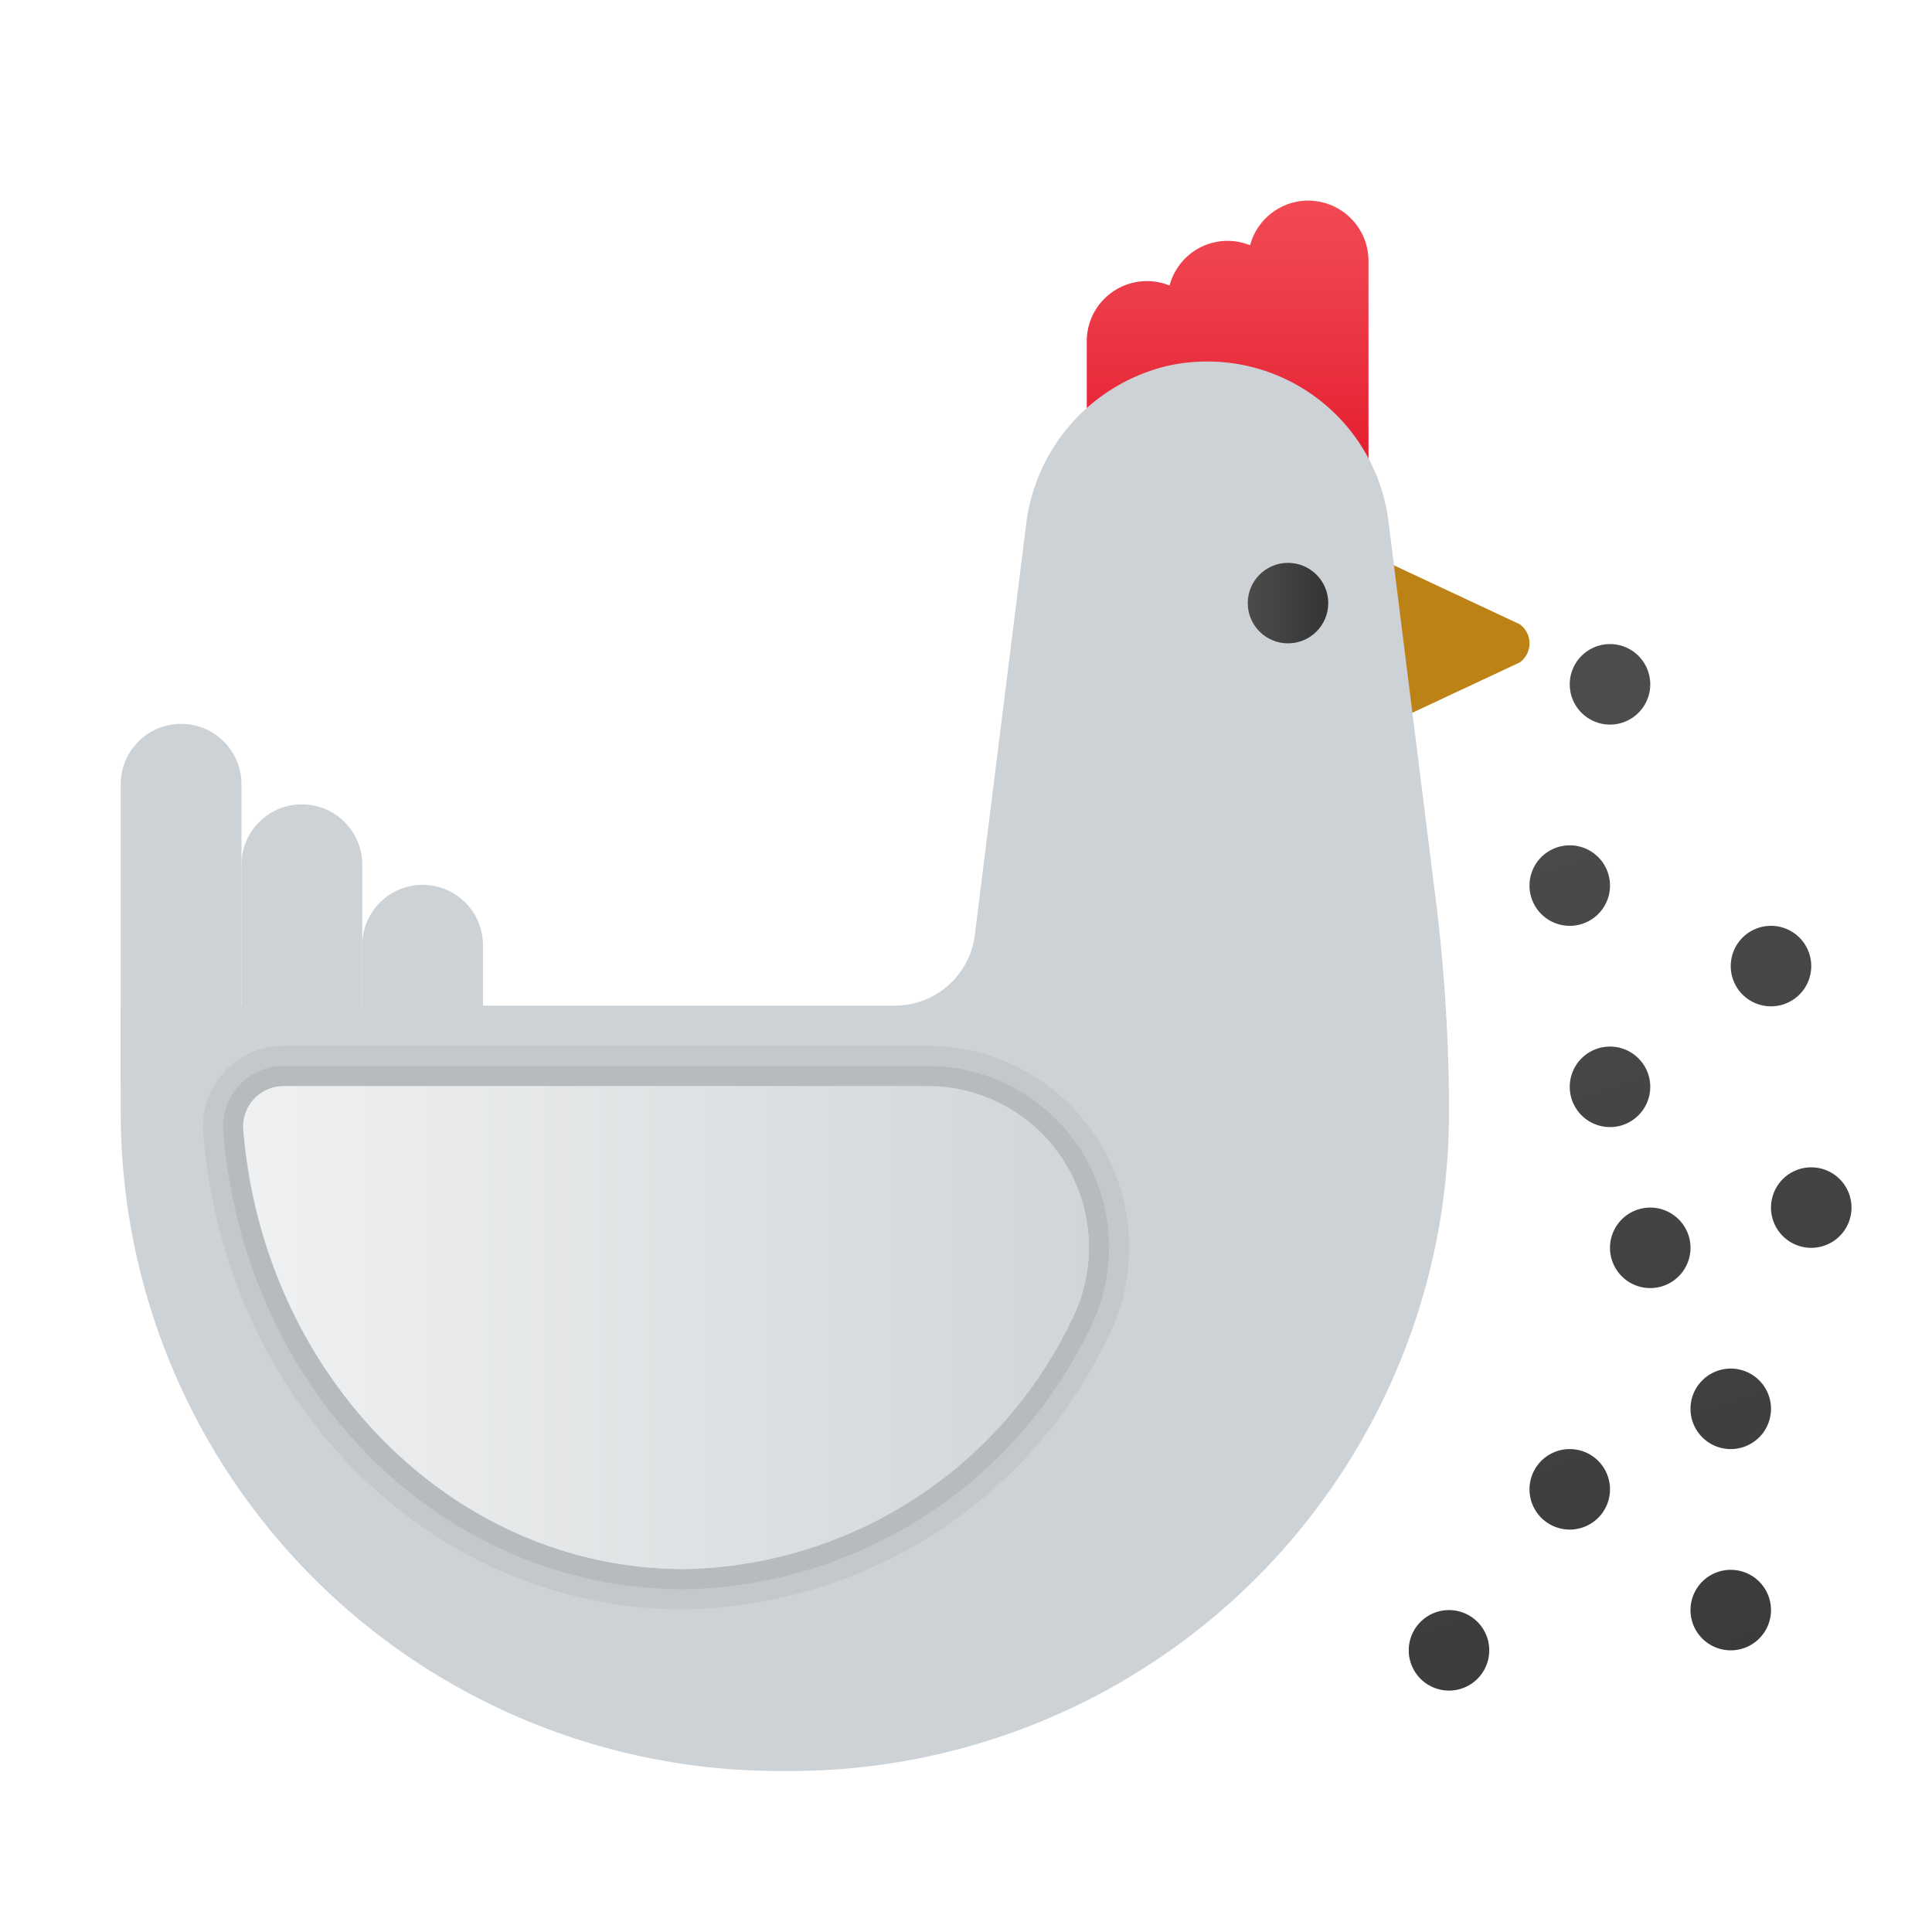 <svg xmlns="http://www.w3.org/2000/svg" xmlns:xlink="http://www.w3.org/1999/xlink" data-name="Слой 1" viewBox="0 0 48 48"><defs><linearGradient id="znl1Md9nICGGmFUnd9aaYb" x1="30.5" x2="30.5" y1="4.045" y2="11.251" gradientUnits="userSpaceOnUse"><stop offset="0" stop-color="#f44f5a"/><stop offset=".443" stop-color="#ee3d4a"/><stop offset="1" stop-color="#e52030"/></linearGradient><linearGradient id="znl1Md9nICGGmFUnd9aaYa" x1="31" x2="33" y1="14.984" y2="14.984" data-name="Безымянный градиент 283" gradientUnits="userSpaceOnUse"><stop offset="0" stop-color="#4c4c4c"/><stop offset="1" stop-color="#343434"/></linearGradient><linearGradient id="znl1Md9nICGGmFUnd9aaYc" x1="35.121" x2="46.547" y1="19.099" y2="50.49" xlink:href="#znl1Md9nICGGmFUnd9aaYa"/><linearGradient id="znl1Md9nICGGmFUnd9aaYd" x1="-.591" x2="37.257" y1="32.984" y2="32.984" data-name="Безымянный градиент 274" gradientUnits="userSpaceOnUse"><stop offset="0" stop-color="#f9f9f9"/><stop offset="1" stop-color="#c2c8cc"/></linearGradient></defs><path fill="#cdd2d6" d="M4.5,17.984h0a1.5,1.5,0,0,1,1.5,1.5v7.5a0,0,0,0,1,0,0H3a0,0,0,0,1,0,0v-7.5a1.5,1.5,0,0,1,1.5-1.5Z"/><path fill="#cdd2d6" d="M7.5,19.984h0a1.5,1.5,0,0,1,1.5,1.5v5.5a0,0,0,0,1,0,0H6a0,0,0,0,1,0,0v-5.5A1.5,1.5,0,0,1,7.5,19.984Z"/><path fill="#cdd2d6" d="M10.5,21.984h0a1.5,1.5,0,0,1,1.5,1.5v3.5a0,0,0,0,1,0,0H9a0,0,0,0,1,0,0v-3.5A1.5,1.5,0,0,1,10.5,21.984Z"/><path fill="#bd8215" d="M34.5,13.984v4l3.257-1.526a.584.584,0,0,0,0-.949Z"/><path fill="url(#znl1Md9nICGGmFUnd9aaYb)" d="M32.5,4.984a1.496,1.496,0,0,0-1.442,1.11,1.488,1.488,0,0,0-2,1A1.495,1.495,0,0,0,27,8.484v3.5h7v-5.5A1.5,1.5,0,0,0,32.5,4.984Z"/><path fill="#cdd2d6" d="M34.496,12.953a4.536,4.536,0,0,0-5.48-3.865A4.611,4.611,0,0,0,25.489,13.072L24.219,23.232a2,2,0,0,1-1.985,1.752H3v2.657A16.359,16.359,0,0,0,19.359,44h.282A16.359,16.359,0,0,0,36,27.641v0a42.677,42.677,0,0,0-.33-5.293Z"/><circle cx="32" cy="14.984" r="1" fill="url(#znl1Md9nICGGmFUnd9aaYa)"/><path fill="url(#znl1Md9nICGGmFUnd9aaYc)" d="M41,17.002a1,1,0,1,1-1-1A1,1,0,0,1,41,17.002Zm-2,4a1,1,0,1,0,1,1A1,1,0,0,0,39,21.002Zm5,2a1,1,0,1,0,1,1A1,1,0,0,0,44,23.002Zm1,6a1,1,0,1,0,1,1A1,1,0,0,0,45,29.002Zm-6,7a1,1,0,1,0,1,1A1,1,0,0,0,39,36.002Zm-3,4a1,1,0,1,0,1,1A1,1,0,0,0,36,40.002Zm4-14a1,1,0,1,0,1,1A1,1,0,0,0,40,26.002Zm1,4a1,1,0,1,0,1,1A1,1,0,0,0,41,30.002Zm2,4a1,1,0,1,0,1,1A1,1,0,0,0,43,34.002Zm0,5a1,1,0,1,0,1,1A1,1,0,0,0,43,39.002Z"/><path d="M23.055,26.984a4.009,4.009,0,0,1,3.55,5.853A10.888,10.888,0,0,1,17,38.984c-5.737,0-10.448-4.791-10.955-10.906a1.004,1.004,0,0,1,.995-1.094H23.055m0-1H7.041a1.999,1.999,0,0,0-1.467.644,2.023,2.023,0,0,0-.525,1.533C5.607,34.901,10.745,39.984,17,39.984a11.9,11.9,0,0,0,10.495-6.69,5.009,5.009,0,0,0-4.44-7.31Z" opacity=".05"/><path d="M23.055,26.984a4.009,4.009,0,0,1,3.55,5.853A10.888,10.888,0,0,1,17,38.984c-5.737,0-10.448-4.791-10.955-10.906a1.004,1.004,0,0,1,.995-1.094H23.055m0-.5H7.041a1.498,1.498,0,0,0-1.099.482,1.521,1.521,0,0,0-.395,1.153C6.084,34.598,11.008,39.484,17,39.484a11.403,11.403,0,0,0,10.05-6.418,4.509,4.509,0,0,0-3.995-6.582Z" opacity=".07"/><path fill="url(#znl1Md9nICGGmFUnd9aaYd)" d="M17,38.984a10.888,10.888,0,0,0,9.605-6.147,4.009,4.009,0,0,0-3.55-5.853H7.041a1.004,1.004,0,0,0-.995,1.094C6.552,34.193,11.263,38.984,17,38.984Z"/></svg>